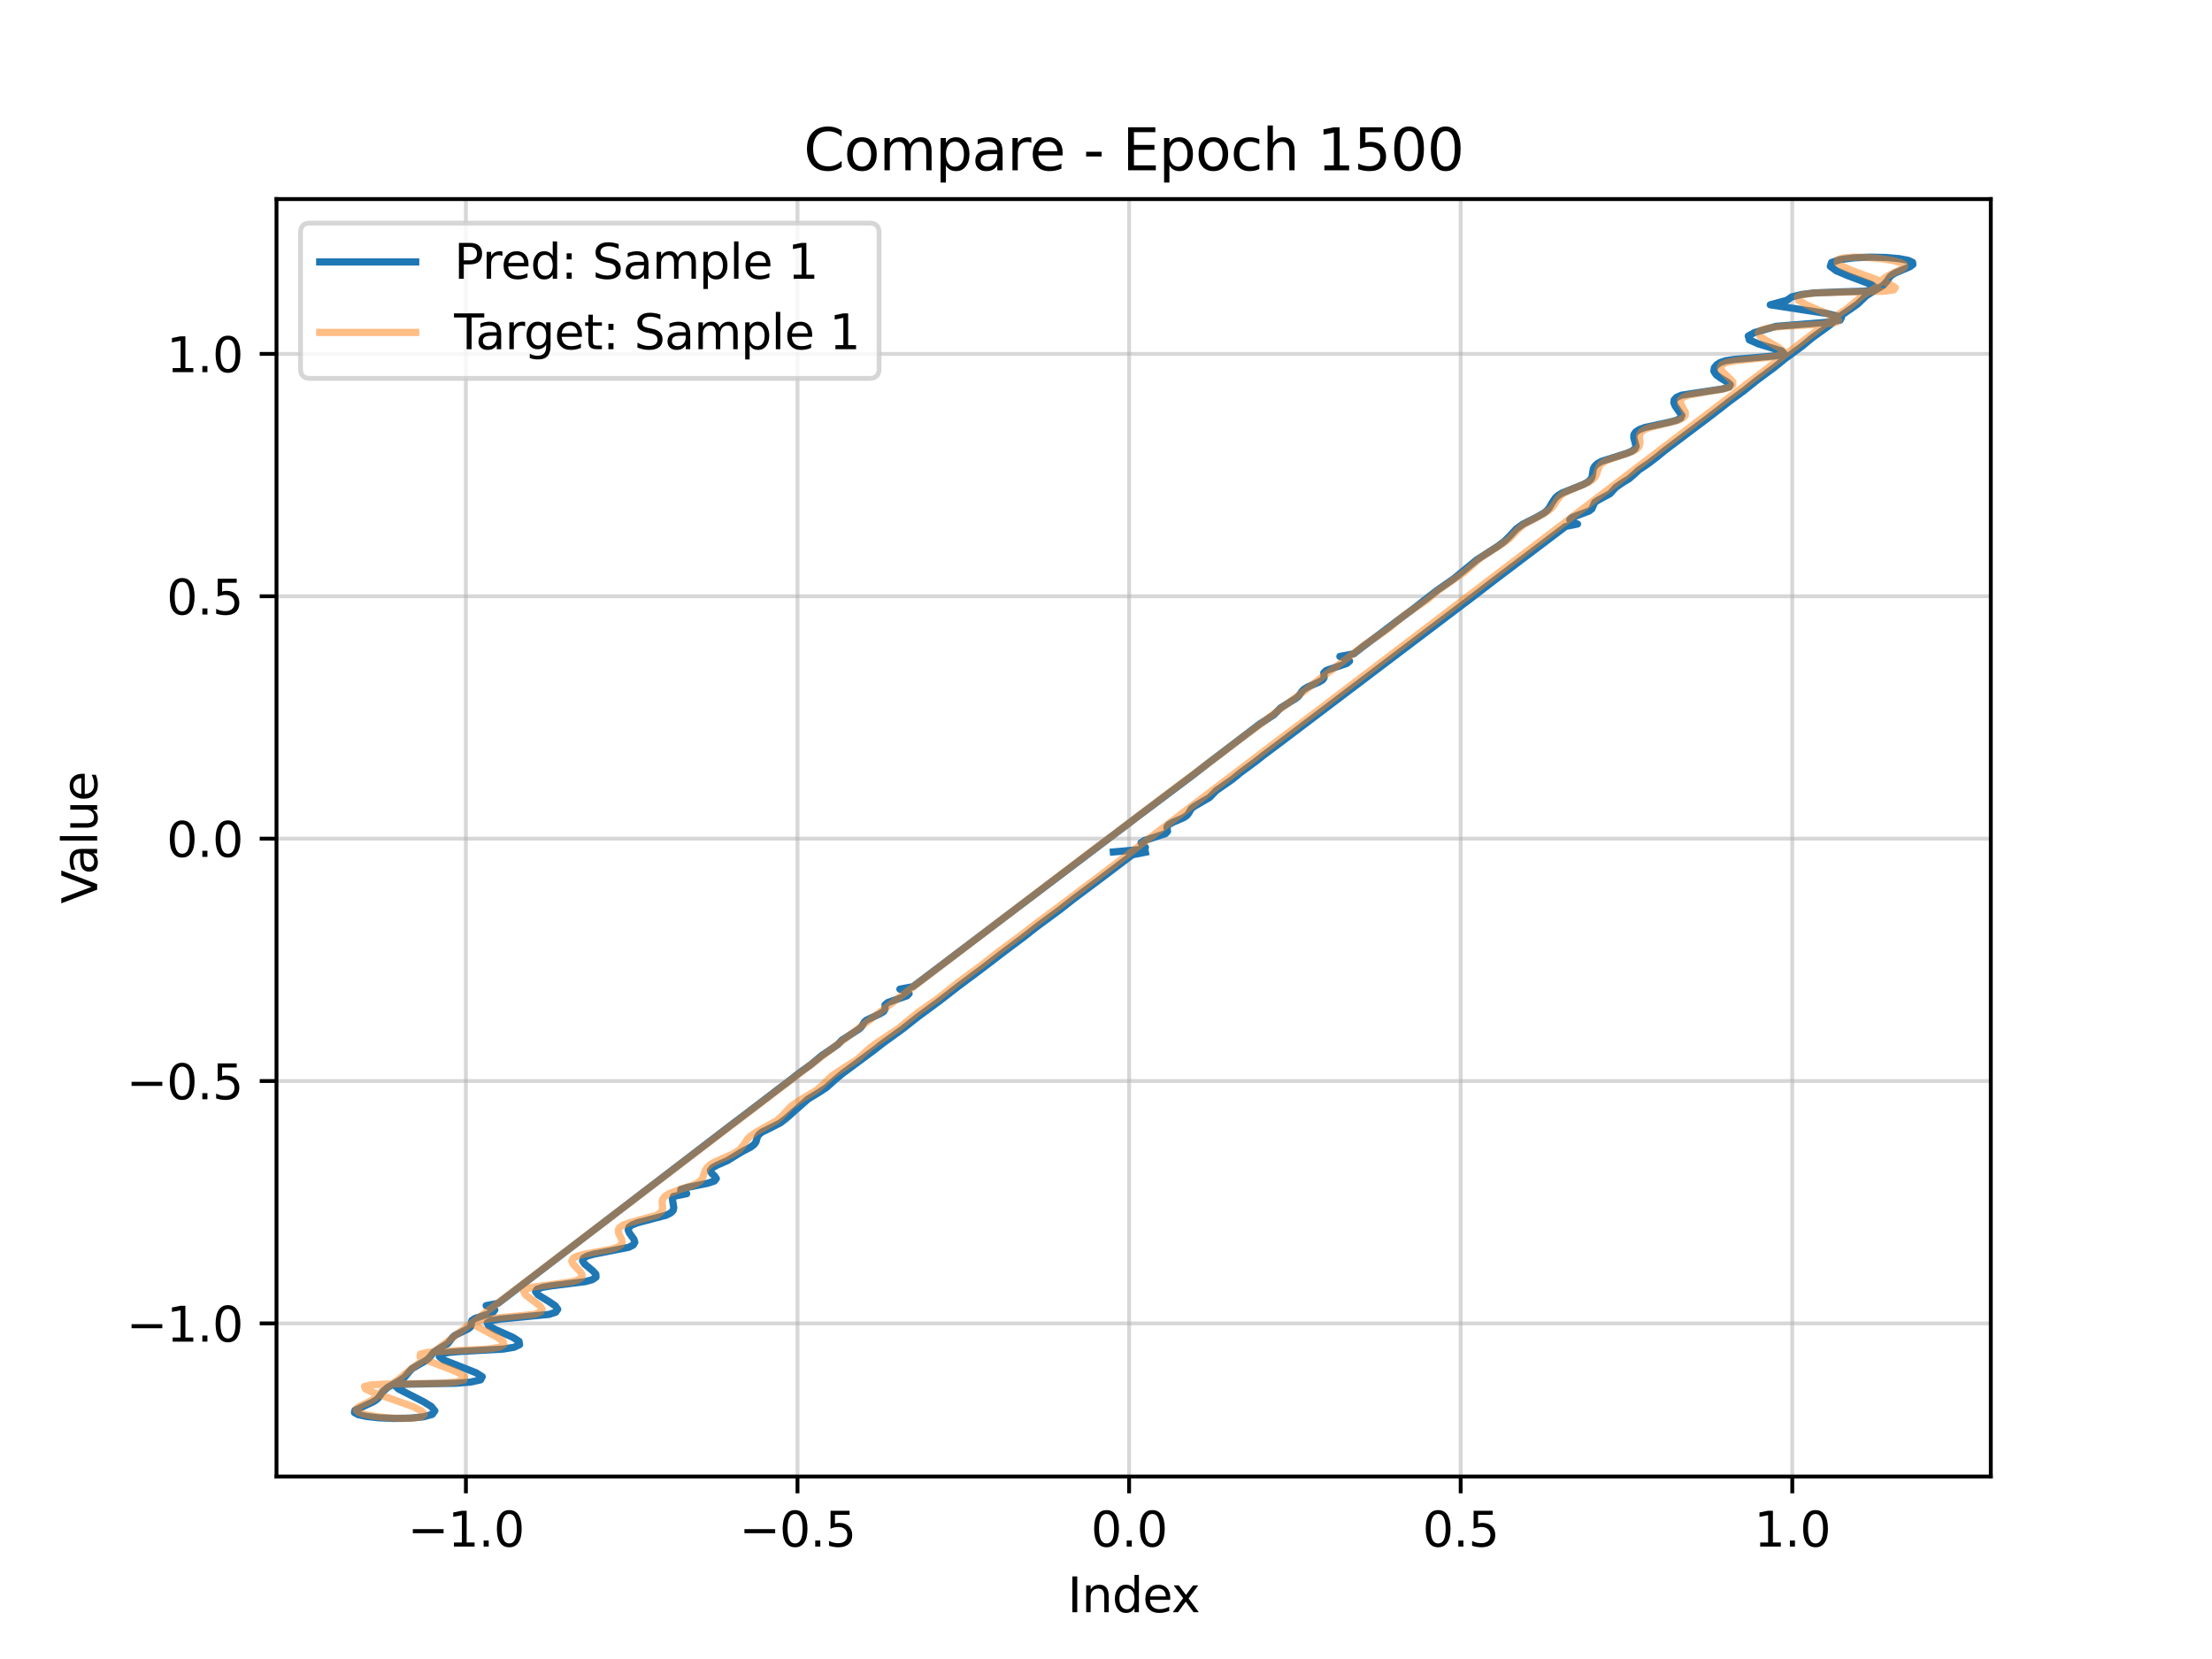 <?xml version="1.0" encoding="utf-8" standalone="no"?>
<!DOCTYPE svg PUBLIC "-//W3C//DTD SVG 1.1//EN"
  "http://www.w3.org/Graphics/SVG/1.1/DTD/svg11.dtd">
<svg xmlns:xlink="http://www.w3.org/1999/xlink" width="460.8pt" height="345.6pt" viewBox="0 0 460.8 345.6" xmlns="http://www.w3.org/2000/svg" version="1.1">
 <defs>
  <style type="text/css">*{stroke-linejoin: round; stroke-linecap: butt}</style>
 </defs>
 <g id="figure_1">
  <g id="patch_1">
   <path d="M 0 345.6 
L 460.8 345.6 
L 460.8 0 
L 0 0 
z
" style="fill: #ffffff"/>
  </g>
  <g id="axes_1">
   <g id="patch_2">
    <path d="M 57.6 307.584 
L 414.72 307.584 
L 414.72 41.472 
L 57.6 41.472 
z
" style="fill: #ffffff"/>
   </g>
   <g id="matplotlib.axis_1">
    <g id="xtick_1">
     <g id="line2d_1">
      <path d="M 97.056 307.584 
L 97.056 41.472 
" clip-path="url(#pbd7ec7d156)" style="fill: none; stroke: #b0b0b0; stroke-opacity: 0.5; stroke-width: 0.8; stroke-linecap: square"/>
     </g>
     <g id="line2d_2">
      <defs>
       <path id="ma5e4cf5463" d="M 0 0 
L 0 3.5 
" style="stroke: #000000; stroke-width: 0.8"/>
      </defs>
      <g>
       <use xlink:href="#ma5e4cf5463" x="97.056" y="307.584" style="stroke: #000000; stroke-width: 0.8"/>
      </g>
     </g>
     <g id="text_1">
      <!-- −1.0 -->
      <g transform="translate(84.915 322.182) scale(0.1 -0.1)">
       <defs>
        <path id="DejaVuSans-2212" d="M 678 2272 
L 4684 2272 
L 4684 1741 
L 678 1741 
L 678 2272 
z
" transform="scale(0.016)"/>
        <path id="DejaVuSans-31" d="M 794 531 
L 1825 531 
L 1825 4091 
L 703 3866 
L 703 4441 
L 1819 4666 
L 2450 4666 
L 2450 531 
L 3481 531 
L 3481 0 
L 794 0 
L 794 531 
z
" transform="scale(0.016)"/>
        <path id="DejaVuSans-2e" d="M 684 794 
L 1344 794 
L 1344 0 
L 684 0 
L 684 794 
z
" transform="scale(0.016)"/>
        <path id="DejaVuSans-30" d="M 2034 4250 
Q 1547 4250 1301 3770 
Q 1056 3291 1056 2328 
Q 1056 1369 1301 889 
Q 1547 409 2034 409 
Q 2525 409 2770 889 
Q 3016 1369 3016 2328 
Q 3016 3291 2770 3770 
Q 2525 4250 2034 4250 
z
M 2034 4750 
Q 2819 4750 3233 4129 
Q 3647 3509 3647 2328 
Q 3647 1150 3233 529 
Q 2819 -91 2034 -91 
Q 1250 -91 836 529 
Q 422 1150 422 2328 
Q 422 3509 836 4129 
Q 1250 4750 2034 4750 
z
" transform="scale(0.016)"/>
       </defs>
       <use xlink:href="#DejaVuSans-2212"/>
       <use xlink:href="#DejaVuSans-31" transform="translate(83.789 0)"/>
       <use xlink:href="#DejaVuSans-2e" transform="translate(147.412 0)"/>
       <use xlink:href="#DejaVuSans-30" transform="translate(179.199 0)"/>
      </g>
     </g>
    </g>
    <g id="xtick_2">
     <g id="line2d_3">
      <path d="M 166.133 307.584 
L 166.133 41.472 
" clip-path="url(#pbd7ec7d156)" style="fill: none; stroke: #b0b0b0; stroke-opacity: 0.5; stroke-width: 0.8; stroke-linecap: square"/>
     </g>
     <g id="line2d_4">
      <g>
       <use xlink:href="#ma5e4cf5463" x="166.133" y="307.584" style="stroke: #000000; stroke-width: 0.8"/>
      </g>
     </g>
     <g id="text_2">
      <!-- −0.5 -->
      <g transform="translate(153.992 322.182) scale(0.1 -0.1)">
       <defs>
        <path id="DejaVuSans-35" d="M 691 4666 
L 3169 4666 
L 3169 4134 
L 1269 4134 
L 1269 2991 
Q 1406 3038 1543 3061 
Q 1681 3084 1819 3084 
Q 2600 3084 3056 2656 
Q 3513 2228 3513 1497 
Q 3513 744 3044 326 
Q 2575 -91 1722 -91 
Q 1428 -91 1123 -41 
Q 819 9 494 109 
L 494 744 
Q 775 591 1075 516 
Q 1375 441 1709 441 
Q 2250 441 2565 725 
Q 2881 1009 2881 1497 
Q 2881 1984 2565 2268 
Q 2250 2553 1709 2553 
Q 1456 2553 1204 2497 
Q 953 2441 691 2322 
L 691 4666 
z
" transform="scale(0.016)"/>
       </defs>
       <use xlink:href="#DejaVuSans-2212"/>
       <use xlink:href="#DejaVuSans-30" transform="translate(83.789 0)"/>
       <use xlink:href="#DejaVuSans-2e" transform="translate(147.412 0)"/>
       <use xlink:href="#DejaVuSans-35" transform="translate(179.199 0)"/>
      </g>
     </g>
    </g>
    <g id="xtick_3">
     <g id="line2d_5">
      <path d="M 235.21 307.584 
L 235.21 41.472 
" clip-path="url(#pbd7ec7d156)" style="fill: none; stroke: #b0b0b0; stroke-opacity: 0.5; stroke-width: 0.8; stroke-linecap: square"/>
     </g>
     <g id="line2d_6">
      <g>
       <use xlink:href="#ma5e4cf5463" x="235.21" y="307.584" style="stroke: #000000; stroke-width: 0.8"/>
      </g>
     </g>
     <g id="text_3">
      <!-- 0.0 -->
      <g transform="translate(227.258 322.182) scale(0.1 -0.1)">
       <use xlink:href="#DejaVuSans-30"/>
       <use xlink:href="#DejaVuSans-2e" transform="translate(63.623 0)"/>
       <use xlink:href="#DejaVuSans-30" transform="translate(95.41 0)"/>
      </g>
     </g>
    </g>
    <g id="xtick_4">
     <g id="line2d_7">
      <path d="M 304.286 307.584 
L 304.286 41.472 
" clip-path="url(#pbd7ec7d156)" style="fill: none; stroke: #b0b0b0; stroke-opacity: 0.5; stroke-width: 0.8; stroke-linecap: square"/>
     </g>
     <g id="line2d_8">
      <g>
       <use xlink:href="#ma5e4cf5463" x="304.286" y="307.584" style="stroke: #000000; stroke-width: 0.8"/>
      </g>
     </g>
     <g id="text_4">
      <!-- 0.5 -->
      <g transform="translate(296.334 322.182) scale(0.1 -0.1)">
       <use xlink:href="#DejaVuSans-30"/>
       <use xlink:href="#DejaVuSans-2e" transform="translate(63.623 0)"/>
       <use xlink:href="#DejaVuSans-35" transform="translate(95.41 0)"/>
      </g>
     </g>
    </g>
    <g id="xtick_5">
     <g id="line2d_9">
      <path d="M 373.363 307.584 
L 373.363 41.472 
" clip-path="url(#pbd7ec7d156)" style="fill: none; stroke: #b0b0b0; stroke-opacity: 0.5; stroke-width: 0.8; stroke-linecap: square"/>
     </g>
     <g id="line2d_10">
      <g>
       <use xlink:href="#ma5e4cf5463" x="373.363" y="307.584" style="stroke: #000000; stroke-width: 0.8"/>
      </g>
     </g>
     <g id="text_5">
      <!-- 1.0 -->
      <g transform="translate(365.411 322.182) scale(0.1 -0.1)">
       <use xlink:href="#DejaVuSans-31"/>
       <use xlink:href="#DejaVuSans-2e" transform="translate(63.623 0)"/>
       <use xlink:href="#DejaVuSans-30" transform="translate(95.41 0)"/>
      </g>
     </g>
    </g>
    <g id="text_6">
     <!-- Index -->
     <g transform="translate(222.394 335.861) scale(0.1 -0.1)">
      <defs>
       <path id="DejaVuSans-49" d="M 628 4666 
L 1259 4666 
L 1259 0 
L 628 0 
L 628 4666 
z
" transform="scale(0.016)"/>
       <path id="DejaVuSans-6e" d="M 3513 2113 
L 3513 0 
L 2938 0 
L 2938 2094 
Q 2938 2591 2744 2837 
Q 2550 3084 2163 3084 
Q 1697 3084 1428 2787 
Q 1159 2491 1159 1978 
L 1159 0 
L 581 0 
L 581 3500 
L 1159 3500 
L 1159 2956 
Q 1366 3272 1645 3428 
Q 1925 3584 2291 3584 
Q 2894 3584 3203 3211 
Q 3513 2838 3513 2113 
z
" transform="scale(0.016)"/>
       <path id="DejaVuSans-64" d="M 2906 2969 
L 2906 4863 
L 3481 4863 
L 3481 0 
L 2906 0 
L 2906 525 
Q 2725 213 2448 61 
Q 2172 -91 1784 -91 
Q 1150 -91 751 415 
Q 353 922 353 1747 
Q 353 2572 751 3078 
Q 1150 3584 1784 3584 
Q 2172 3584 2448 3432 
Q 2725 3281 2906 2969 
z
M 947 1747 
Q 947 1113 1208 752 
Q 1469 391 1925 391 
Q 2381 391 2643 752 
Q 2906 1113 2906 1747 
Q 2906 2381 2643 2742 
Q 2381 3103 1925 3103 
Q 1469 3103 1208 2742 
Q 947 2381 947 1747 
z
" transform="scale(0.016)"/>
       <path id="DejaVuSans-65" d="M 3597 1894 
L 3597 1613 
L 953 1613 
Q 991 1019 1311 708 
Q 1631 397 2203 397 
Q 2534 397 2845 478 
Q 3156 559 3463 722 
L 3463 178 
Q 3153 47 2828 -22 
Q 2503 -91 2169 -91 
Q 1331 -91 842 396 
Q 353 884 353 1716 
Q 353 2575 817 3079 
Q 1281 3584 2069 3584 
Q 2775 3584 3186 3129 
Q 3597 2675 3597 1894 
z
M 3022 2063 
Q 3016 2534 2758 2815 
Q 2500 3097 2075 3097 
Q 1594 3097 1305 2825 
Q 1016 2553 972 2059 
L 3022 2063 
z
" transform="scale(0.016)"/>
       <path id="DejaVuSans-78" d="M 3513 3500 
L 2247 1797 
L 3578 0 
L 2900 0 
L 1881 1375 
L 863 0 
L 184 0 
L 1544 1831 
L 300 3500 
L 978 3500 
L 1906 2253 
L 2834 3500 
L 3513 3500 
z
" transform="scale(0.016)"/>
      </defs>
      <use xlink:href="#DejaVuSans-49"/>
      <use xlink:href="#DejaVuSans-6e" transform="translate(29.492 0)"/>
      <use xlink:href="#DejaVuSans-64" transform="translate(92.871 0)"/>
      <use xlink:href="#DejaVuSans-65" transform="translate(156.348 0)"/>
      <use xlink:href="#DejaVuSans-78" transform="translate(216.121 0)"/>
     </g>
    </g>
   </g>
   <g id="matplotlib.axis_2">
    <g id="ytick_1">
     <g id="line2d_11">
      <path d="M 57.6 275.686 
L 414.72 275.686 
" clip-path="url(#pbd7ec7d156)" style="fill: none; stroke: #b0b0b0; stroke-opacity: 0.5; stroke-width: 0.8; stroke-linecap: square"/>
     </g>
     <g id="line2d_12">
      <defs>
       <path id="m3f7c9cd8ff" d="M 0 0 
L -3.5 0 
" style="stroke: #000000; stroke-width: 0.8"/>
      </defs>
      <g>
       <use xlink:href="#m3f7c9cd8ff" x="57.6" y="275.686" style="stroke: #000000; stroke-width: 0.8"/>
      </g>
     </g>
     <g id="text_7">
      <!-- −1.0 -->
      <g transform="translate(26.317 279.485) scale(0.1 -0.1)">
       <use xlink:href="#DejaVuSans-2212"/>
       <use xlink:href="#DejaVuSans-31" transform="translate(83.789 0)"/>
       <use xlink:href="#DejaVuSans-2e" transform="translate(147.412 0)"/>
       <use xlink:href="#DejaVuSans-30" transform="translate(179.199 0)"/>
      </g>
     </g>
    </g>
    <g id="ytick_2">
     <g id="line2d_13">
      <path d="M 57.6 225.196 
L 414.72 225.196 
" clip-path="url(#pbd7ec7d156)" style="fill: none; stroke: #b0b0b0; stroke-opacity: 0.5; stroke-width: 0.8; stroke-linecap: square"/>
     </g>
     <g id="line2d_14">
      <g>
       <use xlink:href="#m3f7c9cd8ff" x="57.6" y="225.196" style="stroke: #000000; stroke-width: 0.8"/>
      </g>
     </g>
     <g id="text_8">
      <!-- −0.5 -->
      <g transform="translate(26.317 228.995) scale(0.1 -0.1)">
       <use xlink:href="#DejaVuSans-2212"/>
       <use xlink:href="#DejaVuSans-30" transform="translate(83.789 0)"/>
       <use xlink:href="#DejaVuSans-2e" transform="translate(147.412 0)"/>
       <use xlink:href="#DejaVuSans-35" transform="translate(179.199 0)"/>
      </g>
     </g>
    </g>
    <g id="ytick_3">
     <g id="line2d_15">
      <path d="M 57.6 174.706 
L 414.72 174.706 
" clip-path="url(#pbd7ec7d156)" style="fill: none; stroke: #b0b0b0; stroke-opacity: 0.5; stroke-width: 0.8; stroke-linecap: square"/>
     </g>
     <g id="line2d_16">
      <g>
       <use xlink:href="#m3f7c9cd8ff" x="57.6" y="174.706" style="stroke: #000000; stroke-width: 0.8"/>
      </g>
     </g>
     <g id="text_9">
      <!-- 0.0 -->
      <g transform="translate(34.697 178.505) scale(0.1 -0.1)">
       <use xlink:href="#DejaVuSans-30"/>
       <use xlink:href="#DejaVuSans-2e" transform="translate(63.623 0)"/>
       <use xlink:href="#DejaVuSans-30" transform="translate(95.41 0)"/>
      </g>
     </g>
    </g>
    <g id="ytick_4">
     <g id="line2d_17">
      <path d="M 57.6 124.216 
L 414.72 124.216 
" clip-path="url(#pbd7ec7d156)" style="fill: none; stroke: #b0b0b0; stroke-opacity: 0.5; stroke-width: 0.8; stroke-linecap: square"/>
     </g>
     <g id="line2d_18">
      <g>
       <use xlink:href="#m3f7c9cd8ff" x="57.6" y="124.216" style="stroke: #000000; stroke-width: 0.8"/>
      </g>
     </g>
     <g id="text_10">
      <!-- 0.5 -->
      <g transform="translate(34.697 128.016) scale(0.1 -0.1)">
       <use xlink:href="#DejaVuSans-30"/>
       <use xlink:href="#DejaVuSans-2e" transform="translate(63.623 0)"/>
       <use xlink:href="#DejaVuSans-35" transform="translate(95.41 0)"/>
      </g>
     </g>
    </g>
    <g id="ytick_5">
     <g id="line2d_19">
      <path d="M 57.6 73.726 
L 414.72 73.726 
" clip-path="url(#pbd7ec7d156)" style="fill: none; stroke: #b0b0b0; stroke-opacity: 0.5; stroke-width: 0.8; stroke-linecap: square"/>
     </g>
     <g id="line2d_20">
      <g>
       <use xlink:href="#m3f7c9cd8ff" x="57.6" y="73.726" style="stroke: #000000; stroke-width: 0.8"/>
      </g>
     </g>
     <g id="text_11">
      <!-- 1.0 -->
      <g transform="translate(34.697 77.526) scale(0.1 -0.1)">
       <use xlink:href="#DejaVuSans-31"/>
       <use xlink:href="#DejaVuSans-2e" transform="translate(63.623 0)"/>
       <use xlink:href="#DejaVuSans-30" transform="translate(95.41 0)"/>
      </g>
     </g>
    </g>
    <g id="text_12">
     <!-- Value -->
     <g transform="translate(20.238 188.259) rotate(-90) scale(0.1 -0.1)">
      <defs>
       <path id="DejaVuSans-56" d="M 1831 0 
L 50 4666 
L 709 4666 
L 2188 738 
L 3669 4666 
L 4325 4666 
L 2547 0 
L 1831 0 
z
" transform="scale(0.016)"/>
       <path id="DejaVuSans-61" d="M 2194 1759 
Q 1497 1759 1228 1600 
Q 959 1441 959 1056 
Q 959 750 1161 570 
Q 1363 391 1709 391 
Q 2188 391 2477 730 
Q 2766 1069 2766 1631 
L 2766 1759 
L 2194 1759 
z
M 3341 1997 
L 3341 0 
L 2766 0 
L 2766 531 
Q 2569 213 2275 61 
Q 1981 -91 1556 -91 
Q 1019 -91 701 211 
Q 384 513 384 1019 
Q 384 1609 779 1909 
Q 1175 2209 1959 2209 
L 2766 2209 
L 2766 2266 
Q 2766 2663 2505 2880 
Q 2244 3097 1772 3097 
Q 1472 3097 1187 3025 
Q 903 2953 641 2809 
L 641 3341 
Q 956 3463 1253 3523 
Q 1550 3584 1831 3584 
Q 2591 3584 2966 3190 
Q 3341 2797 3341 1997 
z
" transform="scale(0.016)"/>
       <path id="DejaVuSans-6c" d="M 603 4863 
L 1178 4863 
L 1178 0 
L 603 0 
L 603 4863 
z
" transform="scale(0.016)"/>
       <path id="DejaVuSans-75" d="M 544 1381 
L 544 3500 
L 1119 3500 
L 1119 1403 
Q 1119 906 1312 657 
Q 1506 409 1894 409 
Q 2359 409 2629 706 
Q 2900 1003 2900 1516 
L 2900 3500 
L 3475 3500 
L 3475 0 
L 2900 0 
L 2900 538 
Q 2691 219 2414 64 
Q 2138 -91 1772 -91 
Q 1169 -91 856 284 
Q 544 659 544 1381 
z
M 1991 3584 
L 1991 3584 
z
" transform="scale(0.016)"/>
      </defs>
      <use xlink:href="#DejaVuSans-56"/>
      <use xlink:href="#DejaVuSans-61" transform="translate(60.658 0)"/>
      <use xlink:href="#DejaVuSans-6c" transform="translate(121.938 0)"/>
      <use xlink:href="#DejaVuSans-75" transform="translate(149.721 0)"/>
      <use xlink:href="#DejaVuSans-65" transform="translate(213.1 0)"/>
     </g>
    </g>
   </g>
   <g id="line2d_21">
    <path d="M 231.931 177.477 
L 237.26 177 
L 238.608 176.522 
L 237.994 176.045 
L 237.699 175.569 
L 238.404 175.093 
L 242.774 173.672 
L 243.214 173.2 
L 243.097 172.254 
L 243.454 171.781 
L 244.322 171.306 
L 246.532 170.356 
L 247.252 169.881 
L 247.619 169.407 
L 248.17 168.462 
L 248.777 167.992 
L 251.998 166.112 
L 253.353 164.695 
L 254.714 163.752 
L 256.733 162.345 
L 258.442 160.943 
L 261.619 158.598 
L 263.407 157.194 
L 267.141 154.394 
L 306.954 124.248 
L 311.112 121.043 
L 326.14 109.676 
L 328.625 109.167 
L 327.492 108.714 
L 327.002 108.261 
L 327.447 107.809 
L 331.046 106.457 
L 331.613 106.007 
L 332.208 104.657 
L 332.894 104.206 
L 335.386 102.855 
L 336.207 101.958 
L 336.617 101.51 
L 337.911 100.615 
L 339.381 99.717 
L 340.418 98.818 
L 341.372 97.922 
L 343.354 96.583 
L 345.118 95.243 
L 346.751 93.899 
L 352.66 89.438 
L 355.629 87.214 
L 357.944 85.43 
L 360.218 83.651 
L 363.246 81.43 
L 366.019 79.206 
L 369.609 76.549 
L 371.79 74.777 
L 375.394 72.133 
L 377.519 70.369 
L 381.165 67.737 
L 383.185 65.981 
L 386.948 63.364 
L 388.774 61.611 
L 390.155 60.755 
L 392.303 59.451 
L 393.108 58.561 
L 393.678 57.684 
L 394.152 57.258 
L 394.869 56.839 
L 397.886 55.554 
L 398.487 55.104 
L 398.427 54.655 
L 397.501 54.234 
L 395.633 53.88 
L 392.922 53.641 
L 389.647 53.568 
L 386.261 53.704 
L 383.357 54.074 
L 381.555 54.677 
L 381.286 55.48 
L 382.566 56.423 
L 384.941 57.425 
L 389.792 59.247 
L 390.745 59.922 
L 390.203 60.389 
L 388.36 60.658 
L 383.047 60.82 
L 377.824 61.031 
L 375.31 61.349 
L 373.23 61.858 
L 372.239 62.553 
L 368.776 63.499 
L 380.49 65.29 
L 383.631 66.074 
L 383.33 66.704 
L 380.244 67.162 
L 369.943 67.986 
L 365.479 69.282 
L 364.196 70.002 
L 364.434 70.81 
L 366.307 71.642 
L 371.17 73.124 
L 371.67 73.683 
L 370.156 74.105 
L 363.929 74.65 
L 361.223 74.88 
L 359.422 75.157 
L 358.325 75.53 
L 357.598 76.023 
L 357.122 76.633 
L 357.033 77.337 
L 357.528 78.089 
L 358.559 78.837 
L 359.739 79.532 
L 360.455 80.136 
L 360.188 80.634 
L 358.789 81.033 
L 350.268 82.328 
L 349.25 82.775 
L 348.757 83.313 
L 348.699 83.931 
L 348.989 84.601 
L 350.352 86.558 
L 350.123 87.092 
L 349.245 87.551 
L 347.791 87.948 
L 342.669 89.048 
L 341.497 89.482 
L 340.741 89.979 
L 340.38 90.536 
L 340.345 91.139 
L 340.82 92.975 
L 340.571 93.52 
L 339.899 94.012 
L 338.825 94.457 
L 333.583 96.12 
L 332.749 96.6 
L 332.205 97.122 
L 331.917 97.679 
L 331.64 99.402 
L 331.32 99.941 
L 330.722 100.445 
L 329.84 100.917 
L 325.43 102.694 
L 324.635 103.173 
L 324.047 103.678 
L 323.323 104.751 
L 322.716 105.839 
L 322.262 106.364 
L 321.644 106.869 
L 319.96 107.823 
L 317.219 109.213 
L 315.866 110.192 
L 314.424 111.743 
L 313.392 112.773 
L 312.062 113.764 
L 307.612 116.642 
L 302.774 120.615 
L 299.308 123.026 
L 294.267 126.945 
L 291.001 129.372 
L 287.798 131.808 
L 283.879 134.737 
L 282.011 136.203 
L 279.12 136.75 
L 280.52 137.236 
L 281.14 137.72 
L 280.561 138.206 
L 276.279 139.669 
L 275.772 140.159 
L 275.844 141.14 
L 275.531 141.629 
L 274.711 142.116 
L 272.47 143.086 
L 271.661 143.569 
L 271.193 144.052 
L 270.522 145.019 
L 269.921 145.503 
L 266.806 147.449 
L 265.361 148.901 
L 263.916 149.862 
L 262.425 150.82 
L 253.591 157.543 
L 251.706 158.982 
L 248.623 161.383 
L 242.28 166.153 
L 237.214 169.954 
L 190.19 205.537 
L 187.459 206.058 
L 188.771 206.522 
L 189.382 206.987 
L 188.924 207.451 
L 184.941 208.844 
L 184.377 209.308 
L 184.359 210.233 
L 184.095 210.695 
L 183.361 211.157 
L 180.446 212.543 
L 179.987 213.005 
L 179.44 213.928 
L 178.933 214.389 
L 175.37 216.689 
L 174.5 217.607 
L 173.199 218.525 
L 171.169 219.899 
L 168.98 221.73 
L 166.451 223.557 
L 164.114 225.381 
L 161.7 227.205 
L 159.326 229.024 
L 156.341 231.296 
L 152.158 234.468 
L 103.769 271.494 
L 101.272 271.991 
L 102.488 272.434 
L 103.075 272.877 
L 102.739 273.319 
L 101.64 273.76 
L 98.983 274.638 
L 98.307 275.075 
L 98.151 275.513 
L 98.196 275.952 
L 98.054 276.392 
L 97.513 276.833 
L 94.812 278.154 
L 94.29 278.592 
L 93.272 279.899 
L 91.781 280.773 
L 90.38 281.652 
L 89.66 282.528 
L 89.3 282.963 
L 88.768 283.396 
L 85.795 285.132 
L 85.026 286.01 
L 84.297 286.885 
L 83.004 287.746 
L 80.732 289.034 
L 79.748 289.912 
L 78.798 291.231 
L 78.325 291.658 
L 77.64 292.078 
L 73.936 293.8 
L 73.833 294.25 
L 74.584 294.683 
L 76.302 295.064 
L 78.899 295.35 
L 82.083 295.488 
L 85.375 295.433 
L 88.211 295.151 
L 90.053 294.633 
L 90.582 293.898 
L 89.846 292.998 
L 88.234 292.006 
L 83.05 289.366 
L 82.466 288.828 
L 82.974 288.5 
L 84.72 288.346 
L 94.906 288.159 
L 98.104 287.901 
L 100.103 287.449 
L 100.459 286.796 
L 99.191 285.979 
L 92.38 283.297 
L 91.516 282.595 
L 91.901 282.075 
L 93.456 281.734 
L 95.91 281.532 
L 104.874 281.034 
L 107.078 280.662 
L 108.233 280.121 
L 108.12 279.421 
L 106.866 278.605 
L 103.062 276.903 
L 101.779 276.158 
L 101.499 275.553 
L 102.353 275.102 
L 104.218 274.788 
L 114.402 273.809 
L 115.768 273.349 
L 116.185 272.752 
L 115.687 272.04 
L 114.546 271.26 
L 112.081 269.731 
L 111.574 269.087 
L 111.888 268.565 
L 113.064 268.161 
L 114.968 267.85 
L 121.875 266.993 
L 123.407 266.575 
L 124.159 266.05 
L 124.121 265.425 
L 123.484 264.729 
L 121.767 263.299 
L 121.357 262.654 
L 121.536 262.096 
L 122.367 261.632 
L 123.784 261.249 
L 130.97 259.841 
L 131.908 259.355 
L 132.239 258.792 
L 132.057 258.166 
L 131.105 256.851 
L 130.861 256.228 
L 131.028 255.662 
L 131.677 255.165 
L 132.782 254.73 
L 138.732 253.169 
L 139.692 252.699 
L 140.223 252.172 
L 140.367 251.597 
L 140.069 249.792 
L 140.306 249.237 
L 143.048 248.667 
L 141.801 248.207 
L 141.832 247.779 
L 143.161 247.366 
L 147.395 246.505 
L 148.817 246.028 
L 149.223 245.514 
L 148.838 244.969 
L 148.236 244.403 
L 147.992 243.834 
L 148.392 243.275 
L 149.344 242.741 
L 151.572 241.759 
L 153.023 240.859 
L 154.509 239.951 
L 156.379 238.967 
L 157.077 238.445 
L 157.469 237.91 
L 157.782 236.841 
L 158.114 236.322 
L 158.752 235.821 
L 160.696 234.865 
L 162.534 233.934 
L 163.776 232.979 
L 168.327 228.953 
L 170.68 227.523 
L 172.147 226.56 
L 173.791 225.074 
L 175.576 223.582 
L 182.156 218.711 
L 184.032 217.24 
L 188.083 214.313 
L 191.181 211.859 
L 195.823 208.44 
L 199.599 205.505 
L 204.164 202.104 
L 209.23 198.228 
L 213.097 195.329 
L 216.18 192.916 
L 220.742 189.557 
L 223.812 187.148 
L 228.942 183.321 
L 233.355 179.976 
L 235.89 178.073 
L 238.607 177.536 
L 238.607 177.536 
" clip-path="url(#pbd7ec7d156)" style="fill: none; stroke: #1f77b4; stroke-width: 1.5; stroke-linecap: square"/>
   </g>
   <g id="line2d_22">
    <path d="M 235.667 177.477 
L 266.036 154.394 
L 270.384 151.122 
L 274.125 148.323 
L 278.4 145.052 
L 380.565 67.295 
L 382.288 65.981 
L 384.831 64.246 
L 387.995 61.611 
L 390.73 59.891 
L 391.611 59.007 
L 392.348 58.119 
L 392.876 57.684 
L 394.484 56.839 
L 396.293 55.993 
L 396.784 55.554 
L 396.684 55.104 
L 395.822 54.655 
L 394.159 54.234 
L 391.816 53.88 
L 389.083 53.641 
L 386.375 53.568 
L 384.155 53.704 
L 382.84 54.074 
L 382.703 54.677 
L 383.799 55.48 
L 385.931 56.423 
L 393.698 59.247 
L 394.821 59.922 
L 394.511 60.389 
L 392.705 60.658 
L 385.757 60.82 
L 378.147 61.031 
L 375.608 61.349 
L 374.425 61.858 
L 374.651 62.553 
L 376.293 63.499 
L 382.36 66.074 
L 383.032 66.704 
L 382.46 67.162 
L 380.661 67.462 
L 374.638 67.802 
L 371.404 67.986 
L 368.712 68.27 
L 366.939 68.698 
L 366.259 69.282 
L 366.616 70.002 
L 367.74 70.81 
L 370.578 72.432 
L 371.4 73.124 
L 371.391 73.683 
L 370.446 74.105 
L 368.663 74.412 
L 361.427 75.157 
L 359.637 75.53 
L 358.599 76.023 
L 358.351 76.633 
L 358.759 77.337 
L 360.963 79.532 
L 360.986 80.136 
L 360.341 80.634 
L 359.049 81.033 
L 355.258 81.654 
L 351.692 82.328 
L 350.584 82.775 
L 350.052 83.313 
L 350.033 83.931 
L 351.095 85.95 
L 351.059 86.558 
L 350.565 87.092 
L 349.598 87.551 
L 346.666 88.309 
L 343.653 89.048 
L 342.563 89.482 
L 341.87 89.979 
L 341.554 90.536 
L 341.516 91.139 
L 341.633 92.384 
L 341.461 92.975 
L 340.984 93.52 
L 340.173 94.012 
L 337.798 94.869 
L 335.279 95.681 
L 334.294 96.12 
L 333.586 96.6 
L 333.147 97.122 
L 332.763 98.256 
L 332.582 98.836 
L 332.255 99.402 
L 331.712 99.941 
L 330.934 100.445 
L 328.864 101.364 
L 326.734 102.239 
L 325.87 102.694 
L 325.2 103.173 
L 324.342 104.207 
L 323.665 105.298 
L 323.201 105.839 
L 322.593 106.364 
L 320.967 107.354 
L 317.515 109.213 
L 316.351 110.192 
L 314.366 112.262 
L 312.974 113.274 
L 308.486 116.152 
L 305.098 119.147 
L 299.536 123.026 
L 297.264 124.993 
L 295.064 126.46 
L 292.865 127.913 
L 291.091 129.372 
L 289.364 130.835 
L 287.26 132.295 
L 284.392 134.247 
L 277.935 139.18 
L 275.275 141.14 
L 270.943 144.535 
L 266.349 147.934 
L 262.618 150.82 
L 258.679 153.711 
L 254.289 157.065 
L 249.788 160.426 
L 244.05 164.718 
L 232.156 173.752 
L 227.712 177.054 
L 207.386 192.514 
L 96.08 277.274 
L 93.811 279.028 
L 90.914 281.212 
L 88.714 282.963 
L 85.688 285.132 
L 83.084 287.317 
L 79.883 289.471 
L 78.226 291.231 
L 76.77 292.078 
L 74.955 292.92 
L 74.322 293.354 
L 74.183 293.8 
L 74.739 294.25 
L 76.089 294.683 
L 78.183 295.064 
L 80.802 295.35 
L 83.579 295.488 
L 86.057 295.433 
L 87.782 295.151 
L 88.404 294.633 
L 87.766 293.898 
L 85.96 292.998 
L 80.397 291.014 
L 77.813 290.109 
L 76.175 289.366 
L 75.924 288.828 
L 77.245 288.5 
L 80.014 288.346 
L 91.984 288.159 
L 95.002 287.901 
L 96.652 287.449 
L 96.776 286.796 
L 95.532 285.979 
L 93.354 285.066 
L 88.716 283.297 
L 87.501 282.595 
L 87.583 282.075 
L 89.048 281.734 
L 91.696 281.532 
L 101.751 281.034 
L 103.955 280.662 
L 104.973 280.121 
L 104.792 279.421 
L 103.647 278.605 
L 99.078 276.158 
L 98.752 275.553 
L 99.478 275.102 
L 101.205 274.788 
L 111.271 273.809 
L 112.566 273.349 
L 112.936 272.752 
L 112.487 272.04 
L 109.445 269.731 
L 109.123 269.087 
L 109.579 268.565 
L 110.836 268.161 
L 115.012 267.587 
L 119.239 266.993 
L 120.596 266.575 
L 121.243 266.05 
L 121.217 265.425 
L 120.699 264.729 
L 119.343 263.299 
L 119.097 262.654 
L 119.416 262.096 
L 120.354 261.632 
L 121.828 261.249 
L 127.246 260.249 
L 128.554 259.841 
L 129.345 259.355 
L 129.62 258.792 
L 129.492 258.166 
L 128.851 256.851 
L 128.787 256.228 
L 129.118 255.662 
L 129.903 255.165 
L 131.097 254.73 
L 136.732 253.169 
L 137.523 252.699 
L 137.932 252.172 
L 138.036 251.597 
L 137.935 250.384 
L 138.064 249.792 
L 138.482 249.237 
L 139.349 248.667 
L 141.694 247.779 
L 144.197 246.947 
L 145.177 246.505 
L 145.881 246.028 
L 146.318 245.514 
L 146.714 244.403 
L 146.907 243.834 
L 147.246 243.275 
L 147.796 242.741 
L 148.572 242.235 
L 150.596 241.303 
L 152.641 240.411 
L 154.1 239.47 
L 154.939 238.445 
L 155.649 237.372 
L 156.137 236.841 
L 157.534 235.821 
L 161.793 233.462 
L 162.904 232.484 
L 164.814 230.44 
L 166.223 229.44 
L 170.181 227.044 
L 171.296 226.069 
L 173.367 224.076 
L 174.801 223.092 
L 178.609 220.675 
L 180.225 219.204 
L 181.32 218.219 
L 182.668 217.24 
L 187.077 214.313 
L 191.268 210.886 
L 195.461 207.948 
L 199.728 204.536 
L 204.391 201.127 
L 208.052 198.228 
L 212.67 194.843 
L 215.745 192.438 
L 220.951 188.589 
L 224.734 185.718 
L 229.836 181.881 
L 235.589 177.536 
L 235.589 177.536 
" clip-path="url(#pbd7ec7d156)" style="fill: none; stroke: #ff7f0e; stroke-opacity: 0.5; stroke-width: 1.5; stroke-linecap: square"/>
   </g>
   <g id="patch_3">
    <path d="M 57.6 307.584 
L 57.6 41.472 
" style="fill: none; stroke: #000000; stroke-width: 0.8; stroke-linejoin: miter; stroke-linecap: square"/>
   </g>
   <g id="patch_4">
    <path d="M 414.72 307.584 
L 414.72 41.472 
" style="fill: none; stroke: #000000; stroke-width: 0.8; stroke-linejoin: miter; stroke-linecap: square"/>
   </g>
   <g id="patch_5">
    <path d="M 57.6 307.584 
L 414.72 307.584 
" style="fill: none; stroke: #000000; stroke-width: 0.8; stroke-linejoin: miter; stroke-linecap: square"/>
   </g>
   <g id="patch_6">
    <path d="M 57.6 41.472 
L 414.72 41.472 
" style="fill: none; stroke: #000000; stroke-width: 0.8; stroke-linejoin: miter; stroke-linecap: square"/>
   </g>
   <g id="text_13">
    <!-- Compare - Epoch 1500 -->
    <g transform="translate(167.417 35.472) scale(0.12 -0.12)">
     <defs>
      <path id="DejaVuSans-43" d="M 4122 4306 
L 4122 3641 
Q 3803 3938 3442 4084 
Q 3081 4231 2675 4231 
Q 1875 4231 1450 3742 
Q 1025 3253 1025 2328 
Q 1025 1406 1450 917 
Q 1875 428 2675 428 
Q 3081 428 3442 575 
Q 3803 722 4122 1019 
L 4122 359 
Q 3791 134 3420 21 
Q 3050 -91 2638 -91 
Q 1578 -91 968 557 
Q 359 1206 359 2328 
Q 359 3453 968 4101 
Q 1578 4750 2638 4750 
Q 3056 4750 3426 4639 
Q 3797 4528 4122 4306 
z
" transform="scale(0.016)"/>
      <path id="DejaVuSans-6f" d="M 1959 3097 
Q 1497 3097 1228 2736 
Q 959 2375 959 1747 
Q 959 1119 1226 758 
Q 1494 397 1959 397 
Q 2419 397 2687 759 
Q 2956 1122 2956 1747 
Q 2956 2369 2687 2733 
Q 2419 3097 1959 3097 
z
M 1959 3584 
Q 2709 3584 3137 3096 
Q 3566 2609 3566 1747 
Q 3566 888 3137 398 
Q 2709 -91 1959 -91 
Q 1206 -91 779 398 
Q 353 888 353 1747 
Q 353 2609 779 3096 
Q 1206 3584 1959 3584 
z
" transform="scale(0.016)"/>
      <path id="DejaVuSans-6d" d="M 3328 2828 
Q 3544 3216 3844 3400 
Q 4144 3584 4550 3584 
Q 5097 3584 5394 3201 
Q 5691 2819 5691 2113 
L 5691 0 
L 5113 0 
L 5113 2094 
Q 5113 2597 4934 2840 
Q 4756 3084 4391 3084 
Q 3944 3084 3684 2787 
Q 3425 2491 3425 1978 
L 3425 0 
L 2847 0 
L 2847 2094 
Q 2847 2600 2669 2842 
Q 2491 3084 2119 3084 
Q 1678 3084 1418 2786 
Q 1159 2488 1159 1978 
L 1159 0 
L 581 0 
L 581 3500 
L 1159 3500 
L 1159 2956 
Q 1356 3278 1631 3431 
Q 1906 3584 2284 3584 
Q 2666 3584 2933 3390 
Q 3200 3197 3328 2828 
z
" transform="scale(0.016)"/>
      <path id="DejaVuSans-70" d="M 1159 525 
L 1159 -1331 
L 581 -1331 
L 581 3500 
L 1159 3500 
L 1159 2969 
Q 1341 3281 1617 3432 
Q 1894 3584 2278 3584 
Q 2916 3584 3314 3078 
Q 3713 2572 3713 1747 
Q 3713 922 3314 415 
Q 2916 -91 2278 -91 
Q 1894 -91 1617 61 
Q 1341 213 1159 525 
z
M 3116 1747 
Q 3116 2381 2855 2742 
Q 2594 3103 2138 3103 
Q 1681 3103 1420 2742 
Q 1159 2381 1159 1747 
Q 1159 1113 1420 752 
Q 1681 391 2138 391 
Q 2594 391 2855 752 
Q 3116 1113 3116 1747 
z
" transform="scale(0.016)"/>
      <path id="DejaVuSans-72" d="M 2631 2963 
Q 2534 3019 2420 3045 
Q 2306 3072 2169 3072 
Q 1681 3072 1420 2755 
Q 1159 2438 1159 1844 
L 1159 0 
L 581 0 
L 581 3500 
L 1159 3500 
L 1159 2956 
Q 1341 3275 1631 3429 
Q 1922 3584 2338 3584 
Q 2397 3584 2469 3576 
Q 2541 3569 2628 3553 
L 2631 2963 
z
" transform="scale(0.016)"/>
      <path id="DejaVuSans-20" transform="scale(0.016)"/>
      <path id="DejaVuSans-2d" d="M 313 2009 
L 1997 2009 
L 1997 1497 
L 313 1497 
L 313 2009 
z
" transform="scale(0.016)"/>
      <path id="DejaVuSans-45" d="M 628 4666 
L 3578 4666 
L 3578 4134 
L 1259 4134 
L 1259 2753 
L 3481 2753 
L 3481 2222 
L 1259 2222 
L 1259 531 
L 3634 531 
L 3634 0 
L 628 0 
L 628 4666 
z
" transform="scale(0.016)"/>
      <path id="DejaVuSans-63" d="M 3122 3366 
L 3122 2828 
Q 2878 2963 2633 3030 
Q 2388 3097 2138 3097 
Q 1578 3097 1268 2742 
Q 959 2388 959 1747 
Q 959 1106 1268 751 
Q 1578 397 2138 397 
Q 2388 397 2633 464 
Q 2878 531 3122 666 
L 3122 134 
Q 2881 22 2623 -34 
Q 2366 -91 2075 -91 
Q 1284 -91 818 406 
Q 353 903 353 1747 
Q 353 2603 823 3093 
Q 1294 3584 2113 3584 
Q 2378 3584 2631 3529 
Q 2884 3475 3122 3366 
z
" transform="scale(0.016)"/>
      <path id="DejaVuSans-68" d="M 3513 2113 
L 3513 0 
L 2938 0 
L 2938 2094 
Q 2938 2591 2744 2837 
Q 2550 3084 2163 3084 
Q 1697 3084 1428 2787 
Q 1159 2491 1159 1978 
L 1159 0 
L 581 0 
L 581 4863 
L 1159 4863 
L 1159 2956 
Q 1366 3272 1645 3428 
Q 1925 3584 2291 3584 
Q 2894 3584 3203 3211 
Q 3513 2838 3513 2113 
z
" transform="scale(0.016)"/>
     </defs>
     <use xlink:href="#DejaVuSans-43"/>
     <use xlink:href="#DejaVuSans-6f" transform="translate(69.824 0)"/>
     <use xlink:href="#DejaVuSans-6d" transform="translate(131.006 0)"/>
     <use xlink:href="#DejaVuSans-70" transform="translate(228.418 0)"/>
     <use xlink:href="#DejaVuSans-61" transform="translate(291.895 0)"/>
     <use xlink:href="#DejaVuSans-72" transform="translate(353.174 0)"/>
     <use xlink:href="#DejaVuSans-65" transform="translate(392.037 0)"/>
     <use xlink:href="#DejaVuSans-20" transform="translate(453.561 0)"/>
     <use xlink:href="#DejaVuSans-2d" transform="translate(485.348 0)"/>
     <use xlink:href="#DejaVuSans-20" transform="translate(521.432 0)"/>
     <use xlink:href="#DejaVuSans-45" transform="translate(553.219 0)"/>
     <use xlink:href="#DejaVuSans-70" transform="translate(616.402 0)"/>
     <use xlink:href="#DejaVuSans-6f" transform="translate(679.879 0)"/>
     <use xlink:href="#DejaVuSans-63" transform="translate(741.061 0)"/>
     <use xlink:href="#DejaVuSans-68" transform="translate(796.041 0)"/>
     <use xlink:href="#DejaVuSans-20" transform="translate(859.42 0)"/>
     <use xlink:href="#DejaVuSans-31" transform="translate(891.207 0)"/>
     <use xlink:href="#DejaVuSans-35" transform="translate(954.83 0)"/>
     <use xlink:href="#DejaVuSans-30" transform="translate(1018.453 0)"/>
     <use xlink:href="#DejaVuSans-30" transform="translate(1082.076 0)"/>
    </g>
   </g>
   <g id="legend_1">
    <g id="patch_7">
     <path d="M 64.6 78.828 
L 181.128 78.828 
Q 183.128 78.828 183.128 76.828 
L 183.128 48.472 
Q 183.128 46.472 181.128 46.472 
L 64.6 46.472 
Q 62.6 46.472 62.6 48.472 
L 62.6 76.828 
Q 62.6 78.828 64.6 78.828 
z
" style="fill: #ffffff; opacity: 0.8; stroke: #cccccc; stroke-linejoin: miter"/>
    </g>
    <g id="line2d_23">
     <path d="M 66.6 54.57 
L 76.6 54.57 
L 86.6 54.57 
" style="fill: none; stroke: #1f77b4; stroke-width: 1.5; stroke-linecap: square"/>
    </g>
    <g id="text_14">
     <!-- Pred: Sample 1 -->
     <g transform="translate(94.6 58.07) scale(0.1 -0.1)">
      <defs>
       <path id="DejaVuSans-50" d="M 1259 4147 
L 1259 2394 
L 2053 2394 
Q 2494 2394 2734 2622 
Q 2975 2850 2975 3272 
Q 2975 3691 2734 3919 
Q 2494 4147 2053 4147 
L 1259 4147 
z
M 628 4666 
L 2053 4666 
Q 2838 4666 3239 4311 
Q 3641 3956 3641 3272 
Q 3641 2581 3239 2228 
Q 2838 1875 2053 1875 
L 1259 1875 
L 1259 0 
L 628 0 
L 628 4666 
z
" transform="scale(0.016)"/>
       <path id="DejaVuSans-3a" d="M 750 794 
L 1409 794 
L 1409 0 
L 750 0 
L 750 794 
z
M 750 3309 
L 1409 3309 
L 1409 2516 
L 750 2516 
L 750 3309 
z
" transform="scale(0.016)"/>
       <path id="DejaVuSans-53" d="M 3425 4513 
L 3425 3897 
Q 3066 4069 2747 4153 
Q 2428 4238 2131 4238 
Q 1616 4238 1336 4038 
Q 1056 3838 1056 3469 
Q 1056 3159 1242 3001 
Q 1428 2844 1947 2747 
L 2328 2669 
Q 3034 2534 3370 2195 
Q 3706 1856 3706 1288 
Q 3706 609 3251 259 
Q 2797 -91 1919 -91 
Q 1588 -91 1214 -16 
Q 841 59 441 206 
L 441 856 
Q 825 641 1194 531 
Q 1563 422 1919 422 
Q 2459 422 2753 634 
Q 3047 847 3047 1241 
Q 3047 1584 2836 1778 
Q 2625 1972 2144 2069 
L 1759 2144 
Q 1053 2284 737 2584 
Q 422 2884 422 3419 
Q 422 4038 858 4394 
Q 1294 4750 2059 4750 
Q 2388 4750 2728 4690 
Q 3069 4631 3425 4513 
z
" transform="scale(0.016)"/>
      </defs>
      <use xlink:href="#DejaVuSans-50"/>
      <use xlink:href="#DejaVuSans-72" transform="translate(58.553 0)"/>
      <use xlink:href="#DejaVuSans-65" transform="translate(97.416 0)"/>
      <use xlink:href="#DejaVuSans-64" transform="translate(158.939 0)"/>
      <use xlink:href="#DejaVuSans-3a" transform="translate(222.416 0)"/>
      <use xlink:href="#DejaVuSans-20" transform="translate(256.107 0)"/>
      <use xlink:href="#DejaVuSans-53" transform="translate(287.895 0)"/>
      <use xlink:href="#DejaVuSans-61" transform="translate(351.371 0)"/>
      <use xlink:href="#DejaVuSans-6d" transform="translate(412.65 0)"/>
      <use xlink:href="#DejaVuSans-70" transform="translate(510.062 0)"/>
      <use xlink:href="#DejaVuSans-6c" transform="translate(573.539 0)"/>
      <use xlink:href="#DejaVuSans-65" transform="translate(601.322 0)"/>
      <use xlink:href="#DejaVuSans-20" transform="translate(662.846 0)"/>
      <use xlink:href="#DejaVuSans-31" transform="translate(694.633 0)"/>
     </g>
    </g>
    <g id="line2d_24">
     <path d="M 66.6 69.249 
L 76.6 69.249 
L 86.6 69.249 
" style="fill: none; stroke: #ff7f0e; stroke-opacity: 0.5; stroke-width: 1.5; stroke-linecap: square"/>
    </g>
    <g id="text_15">
     <!-- Target: Sample 1 -->
     <g transform="translate(94.6 72.749) scale(0.1 -0.1)">
      <defs>
       <path id="DejaVuSans-54" d="M -19 4666 
L 3928 4666 
L 3928 4134 
L 2272 4134 
L 2272 0 
L 1638 0 
L 1638 4134 
L -19 4134 
L -19 4666 
z
" transform="scale(0.016)"/>
       <path id="DejaVuSans-67" d="M 2906 1791 
Q 2906 2416 2648 2759 
Q 2391 3103 1925 3103 
Q 1463 3103 1205 2759 
Q 947 2416 947 1791 
Q 947 1169 1205 825 
Q 1463 481 1925 481 
Q 2391 481 2648 825 
Q 2906 1169 2906 1791 
z
M 3481 434 
Q 3481 -459 3084 -895 
Q 2688 -1331 1869 -1331 
Q 1566 -1331 1297 -1286 
Q 1028 -1241 775 -1147 
L 775 -588 
Q 1028 -725 1275 -790 
Q 1522 -856 1778 -856 
Q 2344 -856 2625 -561 
Q 2906 -266 2906 331 
L 2906 616 
Q 2728 306 2450 153 
Q 2172 0 1784 0 
Q 1141 0 747 490 
Q 353 981 353 1791 
Q 353 2603 747 3093 
Q 1141 3584 1784 3584 
Q 2172 3584 2450 3431 
Q 2728 3278 2906 2969 
L 2906 3500 
L 3481 3500 
L 3481 434 
z
" transform="scale(0.016)"/>
       <path id="DejaVuSans-74" d="M 1172 4494 
L 1172 3500 
L 2356 3500 
L 2356 3053 
L 1172 3053 
L 1172 1153 
Q 1172 725 1289 603 
Q 1406 481 1766 481 
L 2356 481 
L 2356 0 
L 1766 0 
Q 1100 0 847 248 
Q 594 497 594 1153 
L 594 3053 
L 172 3053 
L 172 3500 
L 594 3500 
L 594 4494 
L 1172 4494 
z
" transform="scale(0.016)"/>
      </defs>
      <use xlink:href="#DejaVuSans-54"/>
      <use xlink:href="#DejaVuSans-61" transform="translate(44.584 0)"/>
      <use xlink:href="#DejaVuSans-72" transform="translate(105.863 0)"/>
      <use xlink:href="#DejaVuSans-67" transform="translate(145.227 0)"/>
      <use xlink:href="#DejaVuSans-65" transform="translate(208.703 0)"/>
      <use xlink:href="#DejaVuSans-74" transform="translate(270.227 0)"/>
      <use xlink:href="#DejaVuSans-3a" transform="translate(309.436 0)"/>
      <use xlink:href="#DejaVuSans-20" transform="translate(343.127 0)"/>
      <use xlink:href="#DejaVuSans-53" transform="translate(374.914 0)"/>
      <use xlink:href="#DejaVuSans-61" transform="translate(438.391 0)"/>
      <use xlink:href="#DejaVuSans-6d" transform="translate(499.67 0)"/>
      <use xlink:href="#DejaVuSans-70" transform="translate(597.082 0)"/>
      <use xlink:href="#DejaVuSans-6c" transform="translate(660.559 0)"/>
      <use xlink:href="#DejaVuSans-65" transform="translate(688.342 0)"/>
      <use xlink:href="#DejaVuSans-20" transform="translate(749.865 0)"/>
      <use xlink:href="#DejaVuSans-31" transform="translate(781.652 0)"/>
     </g>
    </g>
   </g>
  </g>
 </g>
 <defs>
  <clipPath id="pbd7ec7d156">
   <rect x="57.6" y="41.472" width="357.12" height="266.112"/>
  </clipPath>
 </defs>
</svg>

